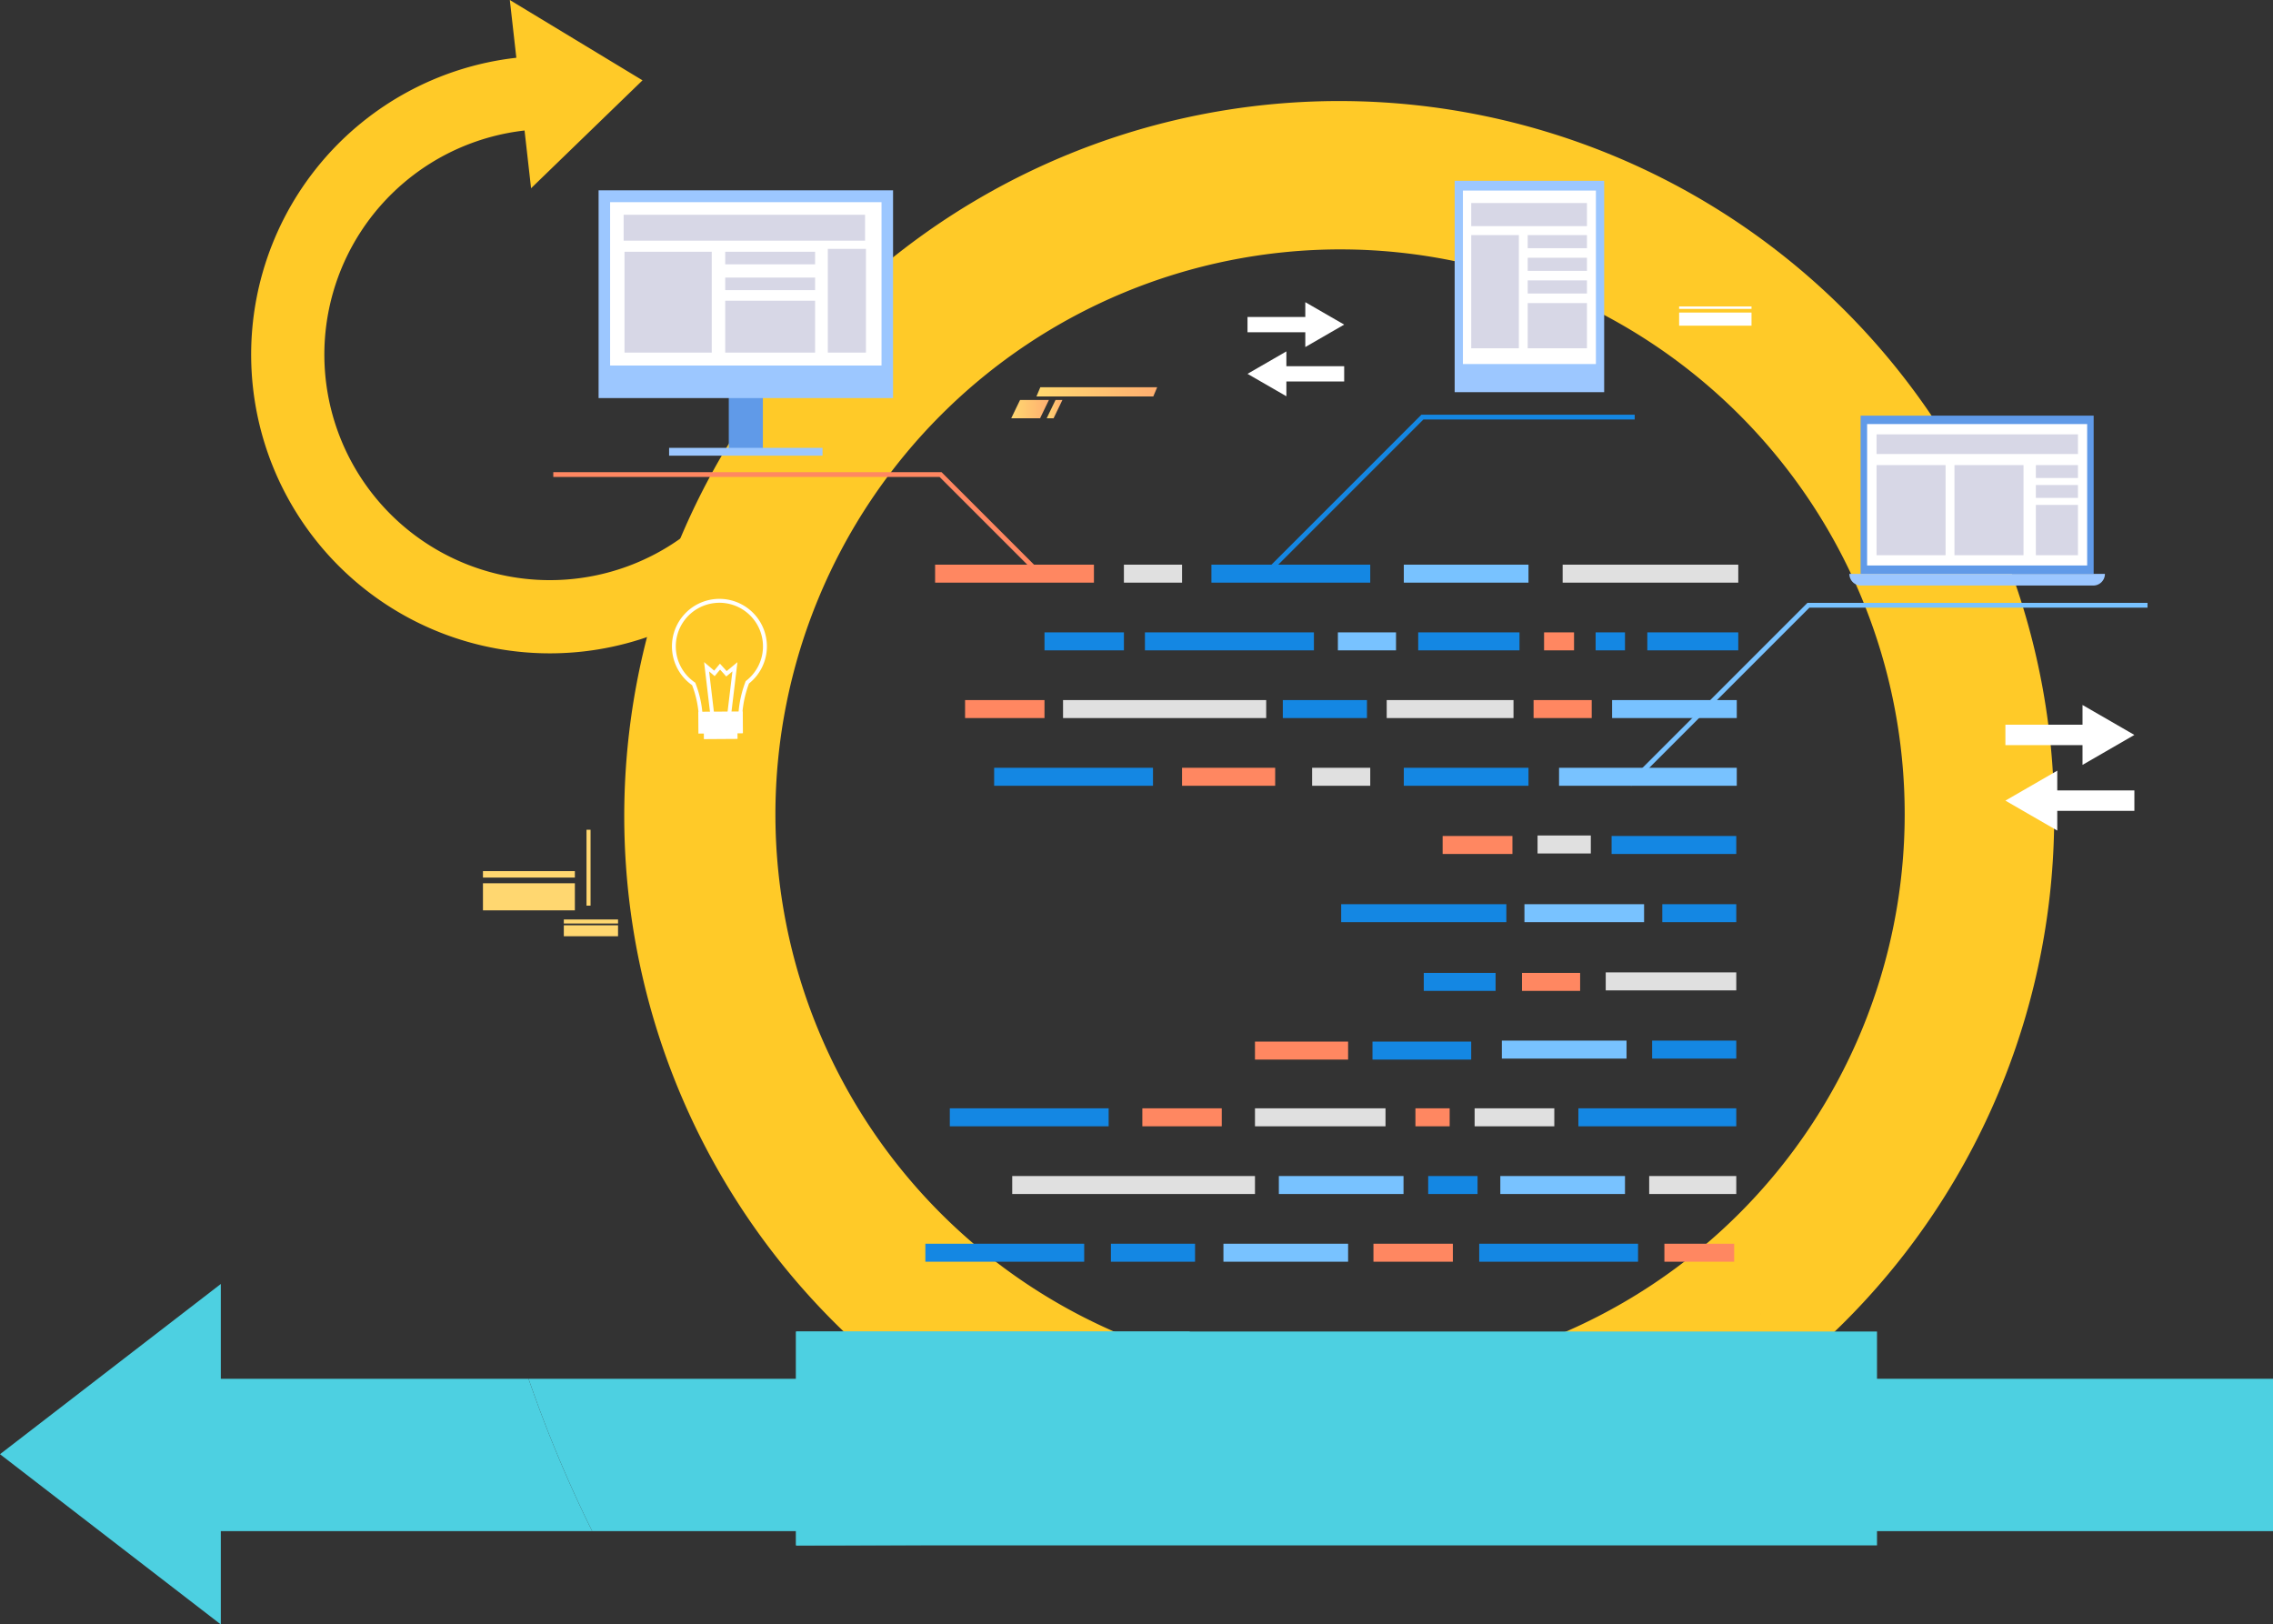 <svg xmlns="http://www.w3.org/2000/svg" xmlns:xlink="http://www.w3.org/1999/xlink" width="396" height="282.98" viewBox="0 0 396 282.98">
  <rect x="0" y="0" width="396" height="282.98" fill="#333333" stroke="none"/>
  <defs>
    <linearGradient id="linear-gradient" x1="1" y1="0.5" x2="0" y2="0.5" gradientUnits="objectBoundingBox">
      <stop offset="0" stop-color="#ffae70"/>
      <stop offset="1" stop-color="#ffd970"/>
    </linearGradient>
  </defs>
  <g id="Grupo_92476" data-name="Grupo 92476" transform="translate(0 0)">
    <path id="Trazado_105815" data-name="Trazado 105815" d="M1596.443,47.7l23.119,13.992-19.415,18.8-1.136-10.058a39.287,39.287,0,1,0,43.448,34.629l12.673-1.431a52.04,52.04,0,1,1-57.552-45.871Z" transform="translate(-1507.624 -47.699)" fill="#ffca28"/>
    <g id="Grupo_92401" data-name="Grupo 92401" transform="translate(108.551 16.903)">
      <path id="Trazado_105816" data-name="Trazado 105816" d="M360.128,403.193a124.562,124.562,0,1,0-48.625-9.822A124.137,124.137,0,0,0,360.128,403.193Zm0-223.282a98.371,98.371,0,1,1-98.371,98.371A98.482,98.482,0,0,1,360.128,179.911Z" transform="translate(-235.217 -153.37)" fill="#ffca28"/>
    </g>
    <g id="Grupo_92402" data-name="Grupo 92402" transform="translate(34.955 240.186)">
      <path id="Trazado_105817" data-name="Trazado 105817" d="M1830.662,1549.215v26.539h68.208a225.035,225.035,0,0,1-11.077-26.539Z" transform="translate(-1830.662 -1549.215)" fill="#4dd0e1"/>
      <path id="Trazado_105818" data-name="Trazado 105818" d="M602.03,1549.215a225.076,225.076,0,0,0,11.077,26.539H809.642v-26.539Z" transform="translate(-544.899 -1549.215)" fill="#4dd0e1"/>
    </g>
    <path id="Trazado_105819" data-name="Trazado 105819" d="M2235.081,1475.609l38.471-29.656v59.312Z" transform="translate(-2235.081 -1222.285)" fill="#4dd0e1"/>
    <g id="Grupo_92403" data-name="Grupo 92403" transform="translate(233.464 240.184)">
      <rect id="Rectángulo_31933" data-name="Rectángulo 31933" width="162.536" height="26.542" fill="#4dd0e1"/>
    </g>
    <g id="Grupo_92404" data-name="Grupo 92404" transform="translate(272.244 98.365)">
      <rect id="Rectángulo_31934" data-name="Rectángulo 31934" width="30.596" height="3.133" transform="translate(0)" fill="#e0e0e0"/>
    </g>
    <g id="Grupo_92405" data-name="Grupo 92405" transform="translate(241.591 121.954)">
      <rect id="Rectángulo_31935" data-name="Rectángulo 31935" width="22.09" height="3.133" transform="translate(0)" fill="#e0e0e0"/>
    </g>
    <g id="Grupo_92406" data-name="Grupo 92406" transform="translate(223.491 121.954)">
      <rect id="Rectángulo_31936" data-name="Rectángulo 31936" width="14.659" height="3.133" fill="#1487e3"/>
    </g>
    <g id="Grupo_92407" data-name="Grupo 92407" transform="translate(193.541 216.659)">
      <rect id="Rectángulo_31937" data-name="Rectángulo 31937" width="14.659" height="3.133" fill="#1487e3"/>
    </g>
    <g id="Grupo_92408" data-name="Grupo 92408" transform="translate(287.833 181.275)">
      <rect id="Rectángulo_31938" data-name="Rectángulo 31938" width="14.659" height="3.133" transform="translate(0)" fill="#1487e3"/>
    </g>
    <g id="Grupo_92409" data-name="Grupo 92409" transform="translate(185.202 121.954)">
      <rect id="Rectángulo_31939" data-name="Rectángulo 31939" width="35.393" height="3.133" transform="translate(0)" fill="#e0e0e0"/>
    </g>
    <g id="Grupo_92410" data-name="Grupo 92410" transform="translate(279.75 169.394)">
      <rect id="Rectángulo_31940" data-name="Rectángulo 31940" width="22.743" height="3.133" transform="translate(0)" fill="#e0e0e0"/>
    </g>
    <g id="Grupo_92411" data-name="Grupo 92411" transform="translate(218.641 193.07)">
      <rect id="Rectángulo_31941" data-name="Rectángulo 31941" width="22.743" height="3.133" transform="translate(0)" fill="#e0e0e0"/>
    </g>
    <g id="Grupo_92412" data-name="Grupo 92412" transform="translate(256.907 193.07)">
      <rect id="Rectángulo_31942" data-name="Rectángulo 31942" width="13.884" height="3.133" transform="translate(0)" fill="#e0e0e0"/>
    </g>
    <g id="Grupo_92413" data-name="Grupo 92413" transform="translate(274.985 193.07)">
      <rect id="Rectángulo_31943" data-name="Rectángulo 31943" width="27.507" height="3.133" transform="translate(0)" fill="#1487e3"/>
    </g>
    <g id="Grupo_92414" data-name="Grupo 92414" transform="translate(287.32 204.865)">
      <rect id="Rectángulo_31944" data-name="Rectángulo 31944" width="15.172" height="3.133" transform="translate(0)" fill="#e0e0e0"/>
    </g>
    <g id="Grupo_92415" data-name="Grupo 92415" transform="translate(244.572 98.365)">
      <rect id="Rectángulo_31945" data-name="Rectángulo 31945" width="21.72" height="3.133" transform="translate(0)" fill="#78c2ff"/>
    </g>
    <g id="Grupo_92416" data-name="Grupo 92416" transform="translate(244.572 133.749)">
      <rect id="Rectángulo_31946" data-name="Rectángulo 31946" width="21.72" height="3.133" transform="translate(0 0)" fill="#1487e3"/>
    </g>
    <g id="Grupo_92417" data-name="Grupo 92417" transform="translate(267.871 145.543)">
      <rect id="Rectángulo_31947" data-name="Rectángulo 31947" width="9.28" height="3.133" transform="translate(0)" fill="#e0e0e0"/>
    </g>
    <g id="Grupo_92418" data-name="Grupo 92418" transform="translate(265.587 157.512)">
      <rect id="Rectángulo_31948" data-name="Rectángulo 31948" width="20.845" height="3.133" transform="translate(0)" fill="#78c2ff"/>
    </g>
    <g id="Grupo_92419" data-name="Grupo 92419" transform="translate(233.66 157.512)">
      <rect id="Rectángulo_31949" data-name="Rectángulo 31949" width="28.776" height="3.133" transform="translate(0)" fill="#1487e3"/>
    </g>
    <g id="Grupo_92420" data-name="Grupo 92420" transform="translate(280.772 145.631)">
      <rect id="Rectángulo_31950" data-name="Rectángulo 31950" width="21.72" height="3.133" transform="translate(0 0)" fill="#1487e3"/>
    </g>
    <g id="Grupo_92421" data-name="Grupo 92421" transform="translate(289.605 157.512)">
      <rect id="Rectángulo_31951" data-name="Rectángulo 31951" width="12.888" height="3.133" transform="translate(0)" fill="#1487e3"/>
    </g>
    <g id="Grupo_92422" data-name="Grupo 92422" transform="translate(251.337 145.631)">
      <rect id="Rectángulo_31952" data-name="Rectángulo 31952" width="12.159" height="3.133" transform="translate(0 0)" fill="#ff8761"/>
    </g>
    <g id="Grupo_92423" data-name="Grupo 92423" transform="translate(289.969 216.659)">
      <rect id="Rectángulo_31953" data-name="Rectángulo 31953" width="12.159" height="3.133" transform="translate(0)" fill="#ff8761"/>
    </g>
    <g id="Grupo_92424" data-name="Grupo 92424" transform="translate(280.859 121.954)">
      <rect id="Rectángulo_31954" data-name="Rectángulo 31954" width="21.72" height="3.133" transform="translate(0)" fill="#78c2ff"/>
    </g>
    <g id="Grupo_92425" data-name="Grupo 92425" transform="translate(261.652 181.275)">
      <rect id="Rectángulo_31955" data-name="Rectángulo 31955" width="21.72" height="3.133" fill="#78c2ff"/>
    </g>
    <g id="Grupo_92426" data-name="Grupo 92426" transform="translate(261.384 204.865)">
      <rect id="Rectángulo_31956" data-name="Rectángulo 31956" width="21.72" height="3.133" transform="translate(0)" fill="#78c2ff"/>
    </g>
    <g id="Grupo_92427" data-name="Grupo 92427" transform="translate(222.8 204.865)">
      <rect id="Rectángulo_31957" data-name="Rectángulo 31957" width="21.72" height="3.133" transform="translate(0)" fill="#78c2ff"/>
    </g>
    <g id="Grupo_92428" data-name="Grupo 92428" transform="translate(271.617 133.749)">
      <rect id="Rectángulo_31958" data-name="Rectángulo 31958" width="30.962" height="3.133" transform="translate(0 0)" fill="#78c2ff"/>
    </g>
    <g id="Grupo_92429" data-name="Grupo 92429" transform="translate(213.146 216.659)">
      <rect id="Rectángulo_31959" data-name="Rectángulo 31959" width="21.72" height="3.133" transform="translate(0)" fill="#78c2ff"/>
    </g>
    <g id="Grupo_92430" data-name="Grupo 92430" transform="translate(211.052 98.365)">
      <rect id="Rectángulo_31960" data-name="Rectángulo 31960" width="27.672" height="3.133" fill="#1487e3"/>
    </g>
    <g id="Grupo_92431" data-name="Grupo 92431" transform="translate(257.707 216.659)">
      <rect id="Rectángulo_31961" data-name="Rectángulo 31961" width="27.672" height="3.133" transform="translate(0)" fill="#1487e3"/>
    </g>
    <g id="Grupo_92432" data-name="Grupo 92432" transform="translate(161.217 216.659)">
      <rect id="Rectángulo_31962" data-name="Rectángulo 31962" width="27.672" height="3.133" fill="#1487e3"/>
    </g>
    <g id="Grupo_92433" data-name="Grupo 92433" transform="translate(165.476 193.07)">
      <rect id="Rectángulo_31963" data-name="Rectángulo 31963" width="27.672" height="3.133" fill="#1487e3"/>
    </g>
    <g id="Grupo_92434" data-name="Grupo 92434" transform="translate(173.199 133.749)">
      <rect id="Rectángulo_31964" data-name="Rectángulo 31964" width="27.672" height="3.133" transform="translate(0 0)" fill="#1487e3"/>
    </g>
    <g id="Grupo_92435" data-name="Grupo 92435" transform="translate(246.595 193.07)">
      <rect id="Rectángulo_31965" data-name="Rectángulo 31965" width="5.965" height="3.133" transform="translate(0)" fill="#ff8761"/>
    </g>
    <g id="Grupo_92436" data-name="Grupo 92436" transform="translate(162.913 98.365)">
      <rect id="Rectángulo_31966" data-name="Rectángulo 31966" width="27.672" height="3.133" fill="#ff8761"/>
    </g>
    <g id="Grupo_92437" data-name="Grupo 92437" transform="translate(205.935 133.749)">
      <rect id="Rectángulo_31967" data-name="Rectángulo 31967" width="16.225" height="3.133" transform="translate(0 0)" fill="#ff8761"/>
    </g>
    <g id="Grupo_92438" data-name="Grupo 92438" transform="translate(218.641 181.449)">
      <rect id="Rectángulo_31968" data-name="Rectángulo 31968" width="16.225" height="3.133" transform="translate(0 0)" fill="#ff8761"/>
    </g>
    <g id="Grupo_92439" data-name="Grupo 92439" transform="translate(195.807 98.365)">
      <rect id="Rectángulo_31969" data-name="Rectángulo 31969" width="10.129" height="3.133" transform="translate(0)" fill="#e0e0e0"/>
    </g>
    <g id="Grupo_92440" data-name="Grupo 92440" transform="translate(228.595 133.749)">
      <rect id="Rectángulo_31970" data-name="Rectángulo 31970" width="10.129" height="3.133" transform="translate(0 0)" fill="#e0e0e0"/>
    </g>
    <g id="Grupo_92441" data-name="Grupo 92441" transform="translate(286.993 110.16)">
      <rect id="Rectángulo_31971" data-name="Rectángulo 31971" width="15.846" height="3.133" transform="translate(0 0)" fill="#1487e3"/>
    </g>
    <g id="Grupo_92442" data-name="Grupo 92442" transform="translate(248.048 169.481)">
      <rect id="Rectángulo_31972" data-name="Rectángulo 31972" width="12.511" height="3.133" transform="translate(0 0)" fill="#1487e3"/>
    </g>
    <g id="Grupo_92443" data-name="Grupo 92443" transform="translate(277.987 110.16)">
      <rect id="Rectángulo_31973" data-name="Rectángulo 31973" width="5.117" height="3.133" transform="translate(0 0)" fill="#1487e3"/>
    </g>
    <g id="Grupo_92444" data-name="Grupo 92444" transform="translate(176.349 204.865)">
      <rect id="Rectángulo_31974" data-name="Rectángulo 31974" width="42.291" height="3.133" fill="#e0e0e0"/>
    </g>
    <g id="Grupo_92445" data-name="Grupo 92445" transform="translate(269.007 110.16)">
      <rect id="Rectángulo_31975" data-name="Rectángulo 31975" width="5.221" height="3.133" transform="translate(0 0)" fill="#ff8761"/>
    </g>
    <g id="Grupo_92446" data-name="Grupo 92446" transform="translate(181.971 110.16)">
      <rect id="Rectángulo_31976" data-name="Rectángulo 31976" width="13.836" height="3.133" transform="translate(0 0)" fill="#1487e3"/>
    </g>
    <g id="Grupo_92447" data-name="Grupo 92447" transform="translate(168.135 121.954)">
      <rect id="Rectángulo_31977" data-name="Rectángulo 31977" width="13.836" height="3.133" transform="translate(0)" fill="#ff8761"/>
    </g>
    <g id="Grupo_92448" data-name="Grupo 92448" transform="translate(199.017 193.07)">
      <rect id="Rectángulo_31978" data-name="Rectángulo 31978" width="13.836" height="3.133" fill="#ff8761"/>
    </g>
    <g id="Grupo_92449" data-name="Grupo 92449" transform="translate(239.281 216.659)">
      <rect id="Rectángulo_31979" data-name="Rectángulo 31979" width="13.836" height="3.133" fill="#ff8761"/>
    </g>
    <g id="Grupo_92450" data-name="Grupo 92450" transform="translate(199.469 110.16)">
      <rect id="Rectángulo_31980" data-name="Rectángulo 31980" width="29.439" height="3.133" transform="translate(0 0)" fill="#1487e3"/>
    </g>
    <g id="Grupo_92451" data-name="Grupo 92451" transform="translate(239.111 181.449)">
      <rect id="Rectángulo_31981" data-name="Rectángulo 31981" width="17.2" height="3.133" transform="translate(0 0)" fill="#1487e3"/>
    </g>
    <g id="Grupo_92452" data-name="Grupo 92452" transform="translate(248.817 204.865)">
      <rect id="Rectángulo_31982" data-name="Rectángulo 31982" width="8.6" height="3.133" transform="translate(0)" fill="#1487e3"/>
    </g>
    <g id="Grupo_92453" data-name="Grupo 92453" transform="translate(233.085 110.16)">
      <rect id="Rectángulo_31983" data-name="Rectángulo 31983" width="10.129" height="3.133" transform="translate(0 0)" fill="#78c2ff"/>
    </g>
    <g id="Grupo_92454" data-name="Grupo 92454" transform="translate(267.179 121.954)">
      <rect id="Rectángulo_31984" data-name="Rectángulo 31984" width="10.129" height="3.133" fill="#ff8761"/>
    </g>
    <g id="Grupo_92455" data-name="Grupo 92455" transform="translate(265.16 169.481)">
      <rect id="Rectángulo_31985" data-name="Rectángulo 31985" width="10.129" height="3.133" transform="translate(0 0)" fill="#ff8761"/>
    </g>
    <g id="Grupo_92456" data-name="Grupo 92456" transform="translate(247.078 110.16)">
      <rect id="Rectángulo_31986" data-name="Rectángulo 31986" width="17.647" height="3.133" transform="translate(0 0)" fill="#1487e3"/>
    </g>
    <g id="Grupo_92459" data-name="Grupo 92459" transform="translate(306.683 228.879)">
      <g id="Grupo_92458" data-name="Grupo 92458" transform="translate(0)">
        <g id="Grupo_92457" data-name="Grupo 92457">
          <path id="Trazado_105820" data-name="Trazado 105820" d="M558.1,1478.531a.021.021,0,0,1,.013,0C558.059,1478.554,558.051,1478.557,558.1,1478.531Z" transform="translate(-558.068 -1478.529)" fill="#323657"/>
        </g>
      </g>
    </g>
    <path id="Trazado_105821" data-name="Trazado 105821" d="M1338.207,486.444h-5.028l1.539-3.192h5.028Z" transform="translate(-1157.004 -413.58)" fill="url(#linear-gradient)"/>
    <path id="Trazado_105822" data-name="Trazado 105822" d="M1319.669,486.444h-1.2l1.539-3.192h1.2Z" transform="translate(-1136.114 -413.58)" fill="url(#linear-gradient)"/>
    <path id="Trazado_105823" data-name="Trazado 105823" d="M1235.628,471.061h-20.36l.676-1.6h20.36Z" transform="translate(-1034.701 -401.999)" fill="url(#linear-gradient)"/>
    <rect id="Rectángulo_31987" data-name="Rectángulo 31987" width="16.013" height="1.123" transform="translate(84.14 151.75)" fill="#ffd770"/>
    <rect id="Rectángulo_31988" data-name="Rectángulo 31988" width="16.013" height="4.719" transform="translate(84.14 153.866)" fill="#ffd770"/>
    <rect id="Rectángulo_31989" data-name="Rectángulo 31989" width="9.447" height="0.705" transform="translate(98.228 160.172)" fill="#ffd770"/>
    <rect id="Rectángulo_31990" data-name="Rectángulo 31990" width="9.447" height="1.91" transform="translate(98.228 161.185)" fill="#ffd770"/>
    <rect id="Rectángulo_31991" data-name="Rectángulo 31991" width="0.705" height="13.222" transform="translate(102.181 144.543)" fill="#ffd770"/>
    <rect id="Rectángulo_31992" data-name="Rectángulo 31992" width="12.613" height="2.285" transform="translate(292.535 54.448)" fill="#fff"/>
    <rect id="Rectángulo_31993" data-name="Rectángulo 31993" width="12.613" height="0.43" transform="translate(292.535 53.381)" fill="#fff"/>
    <g id="Grupo_92460" data-name="Grupo 92460" transform="translate(96.396 82.252)">
      <path id="Trazado_105824" data-name="Trazado 105824" d="M1429.829,579.114l-16.381-16.381h-67.3V561.9h67.645l16.625,16.625Z" transform="translate(-1346.15 -561.898)" fill="#ff8761"/>
    </g>
    <rect id="Rectángulo_31994" data-name="Rectángulo 31994" width="188.321" height="37.258" transform="translate(138.689 231.951)" fill="#4dd0e1"/>
    <g id="Grupo_92461" data-name="Grupo 92461" transform="translate(283.592 105.013)">
      <path id="Trazado_105825" data-name="Trazado 105825" d="M137.245,736.081l-.591-.591,31.3-31.3H227.2v.836H168.3Z" transform="translate(-136.654 -704.187)" fill="#78c2ff"/>
    </g>
    <g id="Grupo_92462" data-name="Grupo 92462" transform="translate(221.217 72.241)">
      <path id="Trazado_105826" data-name="Trazado 105826" d="M695.786,526.324l-.591-.591,26.42-26.42h37.158v.835H721.961Z" transform="translate(-695.195 -499.314)" fill="#1487e3"/>
    </g>
    <path id="Trazado_105827" data-name="Trazado 105827" d="M949.845,1535v-37.258h68.535l36.837,36.837Z" transform="translate(-811.155 -1265.786)" fill="#4dd0e1"/>
    <g id="Grupo_92466" data-name="Grupo 92466" transform="translate(104.285 33.154)">
      <g id="Grupo_92463" data-name="Grupo 92463" transform="translate(22.681 27.498)">
        <rect id="Rectángulo_31995" data-name="Rectángulo 31995" width="5.941" height="18.045" transform="translate(0)" fill="#609ae8"/>
      </g>
      <g id="Grupo_92464" data-name="Grupo 92464" transform="translate(0 0)">
        <rect id="Rectángulo_31996" data-name="Rectángulo 31996" width="51.302" height="36.191" fill="#9cc7ff"/>
      </g>
      <g id="Grupo_92465" data-name="Grupo 92465" transform="translate(2.009 2.065)">
        <rect id="Rectángulo_31997" data-name="Rectángulo 31997" width="47.284" height="28.455" fill="#fff"/>
      </g>
      <rect id="Rectángulo_31998" data-name="Rectángulo 31998" width="26.729" height="1.362" transform="translate(12.287 44.863)" fill="#9cc7ff"/>
      <rect id="Rectángulo_31999" data-name="Rectángulo 31999" width="15.197" height="17.568" transform="translate(4.518 10.701)" fill="#d7d7e6"/>
      <rect id="Rectángulo_32000" data-name="Rectángulo 32000" width="15.658" height="2.19" transform="translate(22.064 10.701)" fill="#d7d7e6"/>
      <rect id="Rectángulo_32001" data-name="Rectángulo 32001" width="15.658" height="2.19" transform="translate(22.064 15.197)" fill="#d7d7e6"/>
      <rect id="Rectángulo_32002" data-name="Rectángulo 32002" width="15.658" height="9.034" transform="translate(22.064 19.235)" fill="#d7d7e6"/>
      <rect id="Rectángulo_32003" data-name="Rectángulo 32003" width="6.644" height="18.068" transform="translate(39.935 10.201)" fill="#d7d7e6"/>
      <rect id="Rectángulo_32004" data-name="Rectángulo 32004" width="42.06" height="4.512" transform="translate(4.364 4.256)" fill="#d7d7e6"/>
    </g>
    <g id="Grupo_92467" data-name="Grupo 92467" transform="translate(253.43 31.495)">
      <rect id="Rectángulo_32005" data-name="Rectángulo 32005" width="26.047" height="36.822" transform="translate(0)" fill="#9cc7ff"/>
      <rect id="Rectángulo_32006" data-name="Rectángulo 32006" width="23.168" height="30.219" transform="translate(1.44 1.702)" fill="#fff"/>
      <rect id="Rectángulo_32007" data-name="Rectángulo 32007" width="20.163" height="4.023" transform="translate(2.887 3.875)" fill="#d7d7e6"/>
      <rect id="Rectángulo_32008" data-name="Rectángulo 32008" width="8.299" height="19.718" transform="translate(2.887 9.458)" fill="#d7d7e6"/>
      <rect id="Rectángulo_32009" data-name="Rectángulo 32009" width="10.322" height="2.284" transform="translate(12.728 9.458)" fill="#d7d7e6"/>
      <rect id="Rectángulo_32010" data-name="Rectángulo 32010" width="10.322" height="2.284" transform="translate(12.728 13.405)" fill="#d7d7e6"/>
      <rect id="Rectángulo_32011" data-name="Rectángulo 32011" width="10.322" height="2.284" transform="translate(12.728 17.353)" fill="#d7d7e6"/>
      <rect id="Rectángulo_32012" data-name="Rectángulo 32012" width="10.322" height="7.875" transform="translate(12.728 21.301)" fill="#d7d7e6"/>
    </g>
    <g id="Grupo_92468" data-name="Grupo 92468" transform="translate(322.196 72.405)">
      <rect id="Rectángulo_32013" data-name="Rectángulo 32013" width="40.603" height="27.57" transform="translate(1.958 0)" fill="#609ae8"/>
      <rect id="Rectángulo_32014" data-name="Rectángulo 32014" width="38.337" height="24.635" transform="translate(3.091 1.467)" fill="#fff"/>
      <path id="Rectángulo_32015" data-name="Rectángulo 32015" d="M0,0H44.52a0,0,0,0,1,0,0V0a2.026,2.026,0,0,1-2.026,2.026H2.025A2.025,2.025,0,0,1,0,0V0A0,0,0,0,1,0,0Z" transform="translate(0 27.57)" fill="#9cc7ff"/>
      <rect id="Rectángulo_32016" data-name="Rectángulo 32016" width="35.091" height="3.426" transform="translate(4.734 3.258)" fill="#d7d7e6"/>
      <rect id="Rectángulo_32017" data-name="Rectángulo 32017" width="12.031" height="15.694" transform="translate(4.734 8.618)" fill="#d7d7e6"/>
      <rect id="Rectángulo_32018" data-name="Rectángulo 32018" width="12.031" height="15.694" transform="translate(18.307 8.618)" fill="#d7d7e6"/>
      <rect id="Rectángulo_32019" data-name="Rectángulo 32019" width="7.337" height="2.242" transform="translate(32.489 8.618)" fill="#d7d7e6"/>
      <rect id="Rectángulo_32020" data-name="Rectángulo 32020" width="7.337" height="2.242" transform="translate(32.489 12.085)" fill="#d7d7e6"/>
      <rect id="Rectángulo_32021" data-name="Rectángulo 32021" width="7.337" height="8.761" transform="translate(32.489 15.552)" fill="#d7d7e6"/>
    </g>
    <g id="Grupo_92469" data-name="Grupo 92469" transform="translate(349.379 122.81)">
      <path id="Trazado_105828" data-name="Trazado 105828" d="M150.979,892.2l9.036-5.217v3.44h13.434v3.554H160.015v3.44Z" transform="translate(-150.979 -875.54)" fill="#fff"/>
      <path id="Trazado_105829" data-name="Trazado 105829" d="M173.449,820.663l-9.036,5.217v-3.44H150.979v-3.554h13.434v-3.44Z" transform="translate(-150.979 -815.446)" fill="#fff"/>
    </g>
    <g id="Grupo_92470" data-name="Grupo 92470" transform="translate(217.341 52.638)">
      <path id="Trazado_105830" data-name="Trazado 105830" d="M1011.608,434.294l6.772-3.91v2.578h10.068v2.664H1018.38V438.2Z" transform="translate(-1011.608 -421.808)" fill="#fff"/>
      <path id="Trazado_105831" data-name="Trazado 105831" d="M1028.448,380.679l-6.772,3.91v-2.578h-10.068v-2.664h10.068V376.77Z" transform="translate(-1011.608 -376.77)" fill="#fff"/>
    </g>
    <g id="Grupo_92475" data-name="Grupo 92475" transform="translate(117.065 104.325)">
      <g id="Grupo_92471" data-name="Grupo 92471" transform="translate(0)">
        <path id="Trazado_105832" data-name="Trazado 105832" d="M1649.132,722.744a4.114,4.114,0,0,0,2.379-.957,3.083,3.083,0,0,0,1.131-2.356,18.71,18.71,0,0,1,1.121-4.807,8.272,8.272,0,1,0-9.913.292,17.8,17.8,0,0,1,1.1,4.567,3.616,3.616,0,0,0,3.868,3.274Q1648.976,722.756,1649.132,722.744Zm-1.1-22.162a7.594,7.594,0,0,1,5.234,13.569l-.077.059-.033.091a19.5,19.5,0,0,0-1.194,5.1v.026a2.417,2.417,0,0,1-.9,1.852,3.482,3.482,0,0,1-2.256.806,2.943,2.943,0,0,1-3.186-2.616v-.026a18.6,18.6,0,0,0-1.179-4.858l-.037-.1-.088-.061a7.593,7.593,0,0,1,3.714-13.838Z" transform="translate(-1640.339 -699.883)" fill="#fff"/>
      </g>
      <g id="Grupo_92472" data-name="Grupo 92472" transform="translate(5.602 11.014)">
        <path id="Trazado_105833" data-name="Trazado 105833" d="M1677.151,777.762l1.083-9.014-1.879,1.555-1.165-1.293-1.007,1.213-1.756-1.488,1.068,9.028.672-.079-.866-7.321.966.819.944-1.137,1.076,1.194,1.074-.888-.881,7.331Z" transform="translate(-1672.426 -768.735)" fill="#fff"/>
      </g>
      <g id="Grupo_92473" data-name="Grupo 92473" transform="translate(5.547 22.029)">
        <rect id="Rectángulo_32022" data-name="Rectángulo 32022" width="5.866" height="2.364" transform="translate(5.882 2.364) rotate(179.616)" fill="#fff"/>
      </g>
      <g id="Grupo_92474" data-name="Grupo 92474" transform="translate(4.587 19.608)">
        <rect id="Rectángulo_32023" data-name="Rectángulo 32023" width="7.753" height="3.805" transform="matrix(-1, 0.007, -0.007, -1, 7.779, 3.805)" fill="#fff"/>
      </g>
    </g>
  </g>
</svg>
